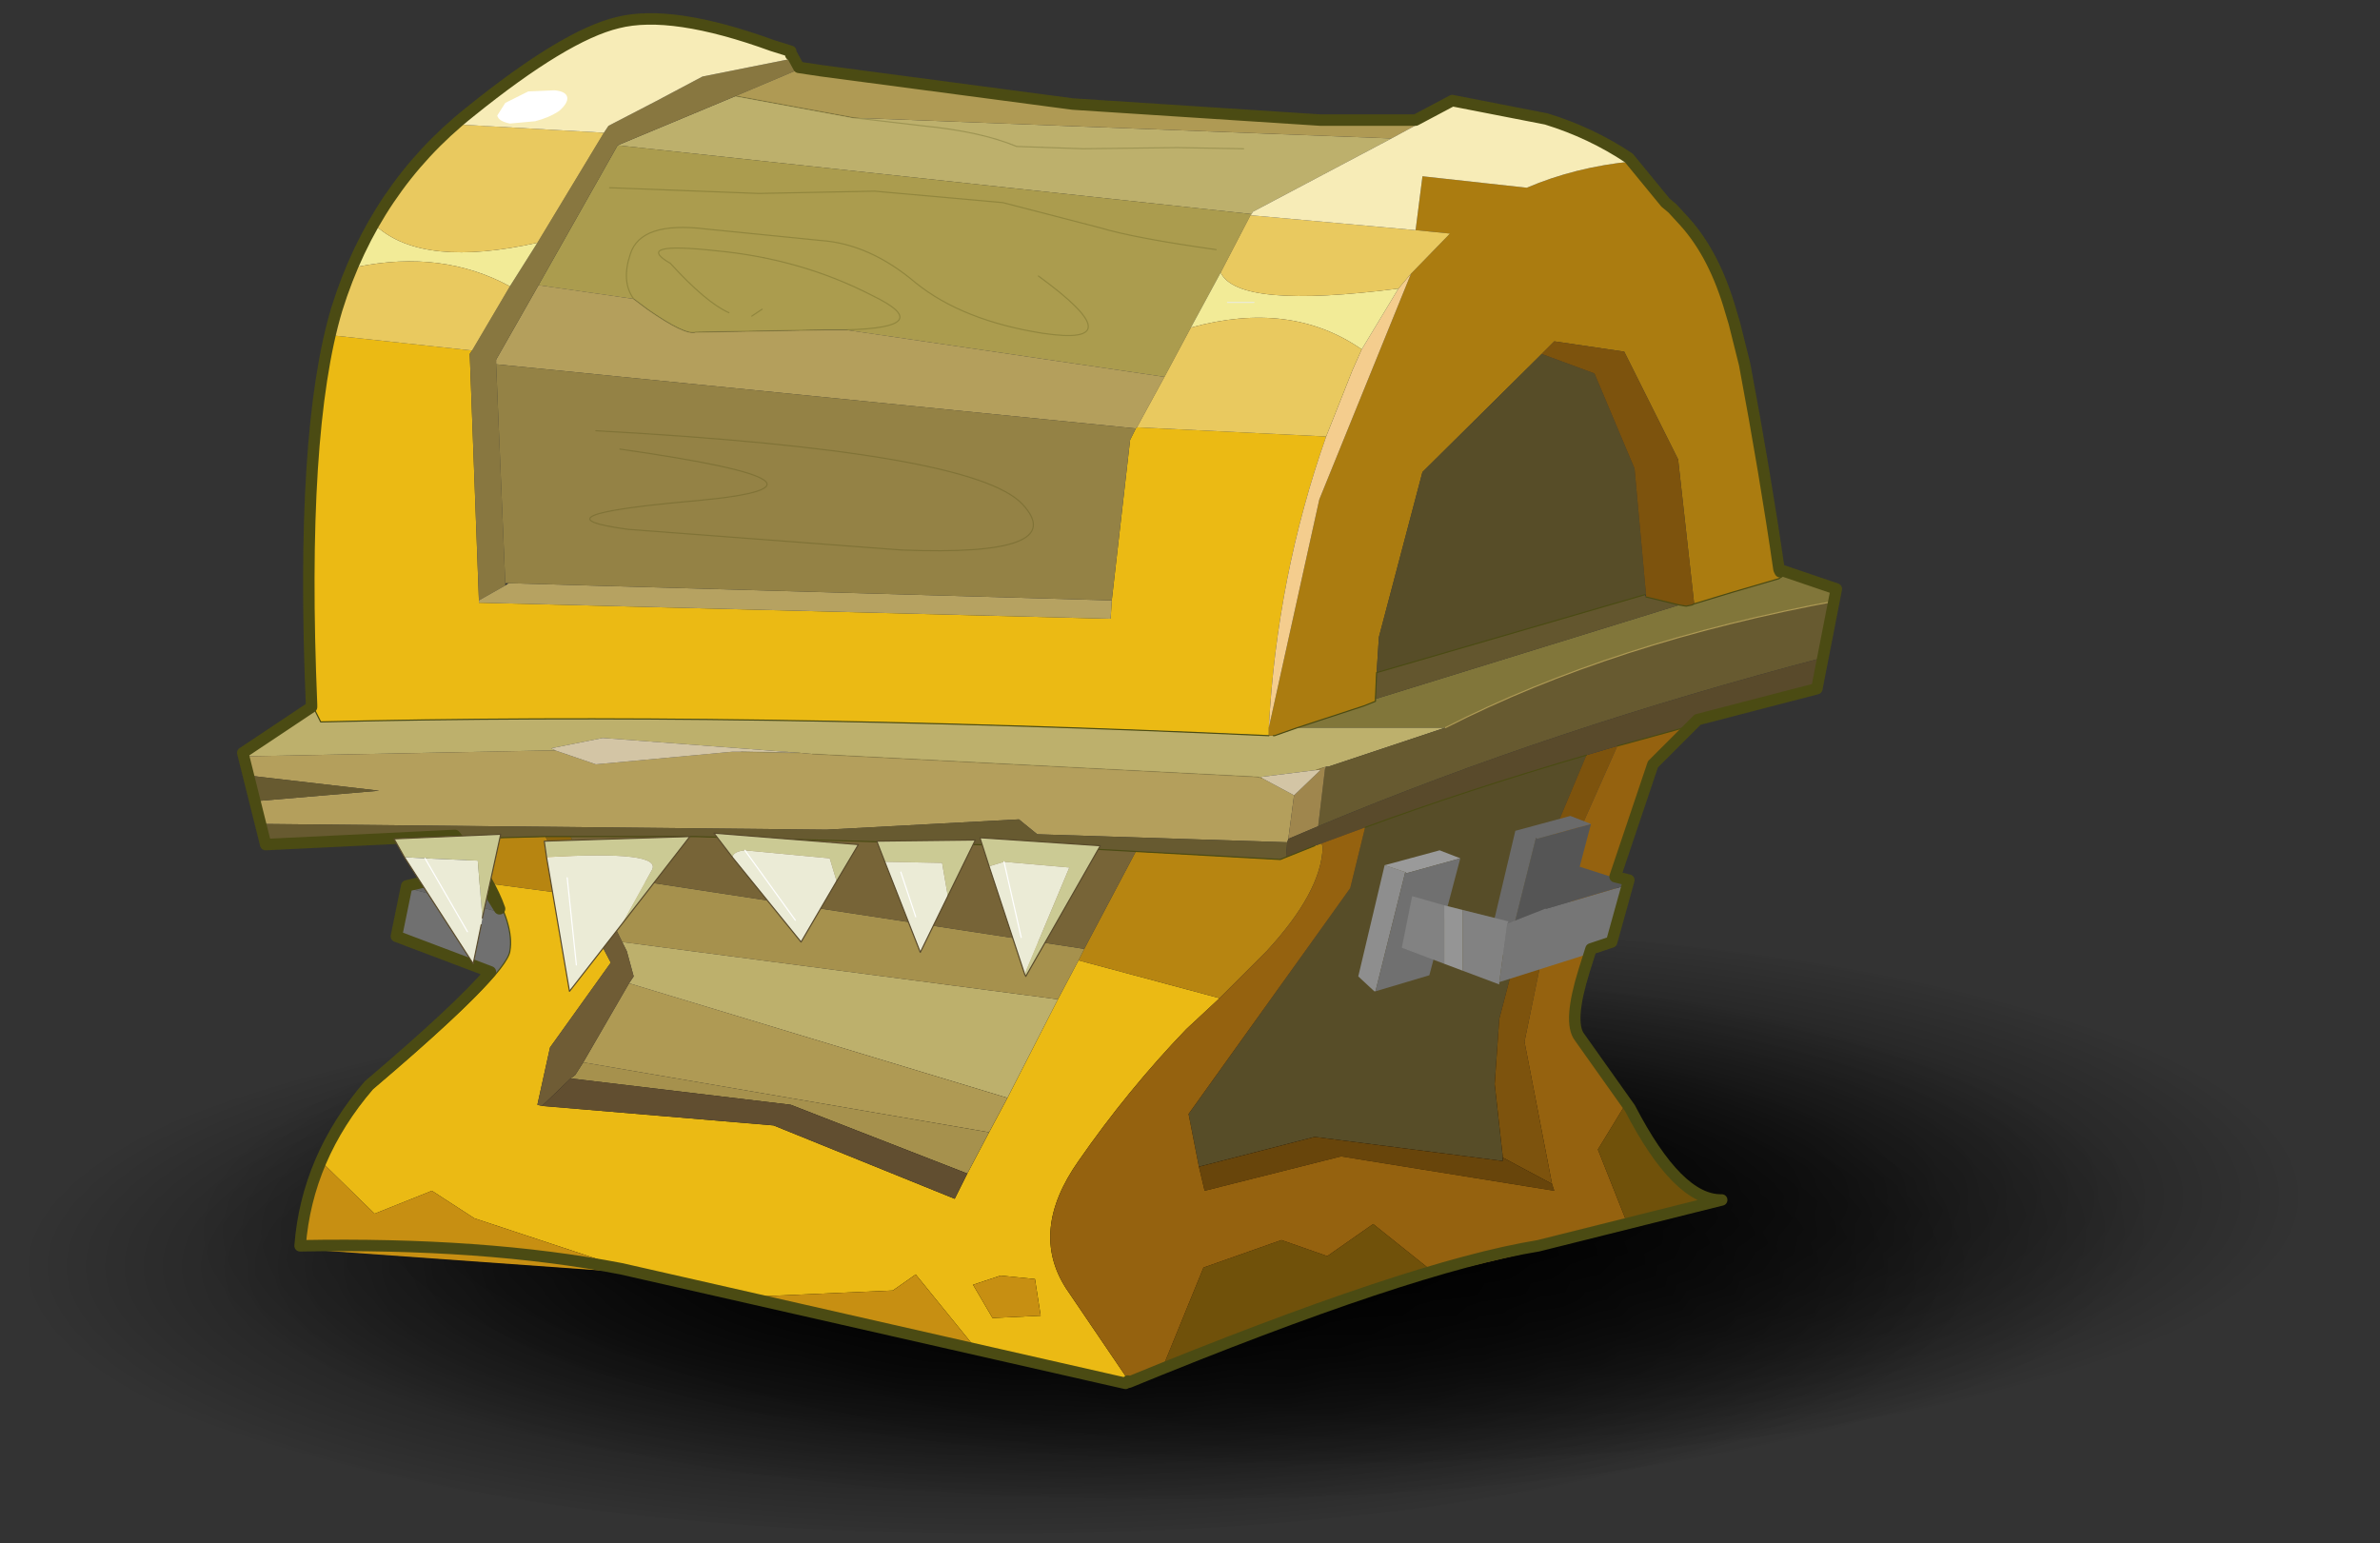 <svg width="421" height="273" xmlns="http://www.w3.org/2000/svg" xmlns:xlink="http://www.w3.org/1999/xlink"><rect width="100%" height="100%" fill="#333333" stroke="none"/><defs><g transform="translate(58.35 54.9)" id="g"><use xlink:href="#a" width="85.3" transform="translate(-51.6 -13.45)" height="23.35"/><use xlink:href="#a" width="85.3" transform="translate(-43.95 -11.95)" height="23.35"/><use xlink:href="#a" width="85.3" transform="translate(-58.35 -15)" height="23.35"/><use xlink:href="#b" width="69.5" transform="translate(-38 -54.5)" height="59.5"/><use xlink:href="#c" width="70" transform="translate(-38.1 -54.9)" height="60"/><use xlink:href="#d" width="30.8" transform="translate(-5.75 -51.6)" height="39.35"/></g><g id="b"><path fill-rule="evenodd" fill="#ccc" d="M24.35-16.7h-.1l.1-.05v.05" transform="translate(38 54.5)"/><path fill-rule="evenodd" fill="#666" d="m24.25-16.7-4 1.05 1.1-1.75 2.9.7" transform="translate(38 54.5)"/><path fill-rule="evenodd" fill="#707070" d="m24.35-16.7.45 2.2-4.25 1.6v-.1q-1.05-1.1-.35-2.55l-.05-.1h.1l4-1.05h.1" transform="translate(38 54.5)"/><path stroke-width=".05" stroke-linejoin="round" stroke-linecap="round" stroke="#3f2c1b" fill="none" d="M62.35 37.8h-.1m-2.9-.7 2.9.7"/><path fill-rule="evenodd" fill="#ebba14" d="M27.65-40.85q1.3 5.4.85 16.25v.1l-.25.5q-18.25-.45-41.35.6v-.35q-.35-6.6-2.5-12.7l8.25-.4.05.05.25.5.8 7 .05.8 27.55-.7v-.1l.4-10.75-.1-.15 6-.65m-6.75 23.9q-1.1 1.8-.9 2.95.15 1.05 6 6 1.35 1.55 2.1 3.3l-2.2 2.15-2.5-1-1.85 1.2L13.1.45l-3 .65L3.3.8l-1-.7-2.8 3.45L-7 5l-.1-.1L-4.25.7q1.6-2.5-.55-5.55-2.15-3.1-4.7-5.75l-1.45-1.35 6.15-1.65.9 1.7 2.2 4.3.8 1.5.95 1.8.55 1.1 7.9-3.2 10.1-.85.2-.05-.55-2.5-2.65-3.7 1.55-2.95 3.75-.5M-2.9.3l-.25 1.6 2.1.1L-.2.55l-1.2-.4-1.5.15" transform="translate(38 54.5)"/><path fill-rule="evenodd" fill="#c78f12" d="M28.1-4.7q.75 1.75.9 3.7L15 0l-1.9.45 8.45-2.8 1.85-1.2 2.5 1 2.2-2.15m-18 5.8L-.5 3.55 2.3.1l1 .7 6.8.3m-13-.8 1.5-.15 1.2.4L-1.05 2l-2.1-.1.25-1.6" transform="translate(38 54.5)"/><path fill-rule="evenodd" fill="#b78511" d="m22.25-18.9-.4.5-.95 1.45-3.75.5 1.3-2.55 3.8.1m-27.3 4.8.25.5-6.15 1.65-.1-.1L-13-14q-2.4-2.6-2.45-4.55l.05-.15.3.1 1.25.5.25.1 6.3-.35 2.25 4.25" transform="translate(38 54.5)"/><path fill-rule="evenodd" fill="#bdb06c" d="m28.5-24.5 3 2-12.95-.25H18l.2-.1-2.25-.45-8.6.65-.55.05-19.4 1-.2.05.05-.05-2.4-.3-.3-.1-.15-.05h-.1l-5.1-1.7h6.45l1 .35h.25Q10-24.45 28.25-24l.25-.5M-12-49l2.9-.05L-5-49l2.9-.1q1.55-.65 4.1-.9l3-.35L2-50q-2.55.25-4.1.9L-5-49l-4.1-.05-2.9.05m22.15-2.3 5.15 2.15-27.65 3-.05-.1-6.05-3.2L5-50.35l5.15-.95m4.95 36.9-.2.4-.3 1.1.2.3-16.5 5-2.2-4.3 19-2.5" transform="translate(38 54.5)"/><path fill-rule="evenodd" fill="#ab9c4e" d="m15.3-49.15 3.45 6.1-4.15.6q.55-.75.15-1.95-.45-1.45-3.3-1.1l-5 .5q-2.15.15-4.15 1.85-2.05 1.65-5.55 2.2-4.05.6.2-2.5-4.25 3.1-.2 2.5 3.5-.55 5.55-2.2 2-1.7 4.15-1.85l5-.5q2.85-.35 3.3 1.1.4 1.2-.15 1.95L14-42q-1.65 1.15-2.1 1l-5.65-.1h-.9l-13.9 2.05-1.15-2.15-1.3-2.4-1.3-2.5-.05-.05 27.65-3m-4.85 7.3q1-.45 2.55-2.15 1.65-.95-2-.55-3.7.35-6.8 1.95-2.9 1.4 1.15 1.5-4.05-.1-1.15-1.5 3.1-1.6 6.8-1.95 3.65-.4 2 .55-1.55 1.7-2.55 2.15M9-42l.45.3L9-42m-19.8-2.6q3.55-.5 5.05-.95l4.25-1.1 5.6-.5 5.05.1 6.5-.25-6.5.25-5.05-.1-5.6.5-4.25 1.1q-1.5.45-5.05.95" transform="translate(38 54.5)"/><path fill-rule="evenodd" fill="#81763a" d="m-37.95-29.3-.05-.35 2.35-.8.1.05.2.15 2.05.6 1.65.5.1.05.25.05.3-.05 13.25 4.1v.1l.5.2 2.9.95h-6.45q-7.35-3.75-17.15-5.55" transform="translate(38 54.5)"/><path fill-rule="evenodd" fill="#b49f5c" d="m31.5-22.5-.2.85-5.6.65 5.3.45-.25 1-24.55.25-8.4-.45-.8.65-10.9.35-.05-.15-.25-1.9 1.4-.75.2-.05 19.4-1 .55-.05 2.55-.05h.4l5.95.55 1.75-.6h.55l12.95.25M18.75-43.05l1.85 3.25v.2l-27.9 2.8-.05-.05-1.2-2.2 13.9-2.05h.9l5.65.1q.45.15 2.1-1l.6-.45 4.15-.6" transform="translate(38 54.5)"/><path fill-rule="evenodd" fill="#a6914d" d="m15.1-14.4-19 2.5-.9-1.7-.25-.5 21.6-3.3-.1.25-1.35 2.75m1.7 5.25.35.55.2.15-9.6 1.15-7.7 3-.95-1.8 17.7-3.05" transform="translate(38 54.5)"/><path fill-rule="evenodd" fill="#887740" d="m7.6-52.95 4 .8q2.05 1.1 4.1 2.15l.2.3 2.9 4.8L20-43l1.65 2.8.1.15-.4 10.75-1.15-.65v-.1l.4-9.55v-.2l-1.85-3.25-3.45-6.1-5.15-2.15-2.6-1.1h-.3l.3-.55h.05" transform="translate(38 54.5)"/><path fill-rule="evenodd" fill="#b6a261" d="m20.2-29.95 1.15.65v.1l-27.55.7-.05-.8 26.3-.75.15.1" transform="translate(38 54.5)"/><path fill-rule="evenodd" fill="#8a640d" d="M17.35-19h1.1l-1.3 2.55-.7-.7.1-.25.8-1.6" transform="translate(38 54.5)"/><path fill-rule="evenodd" fill="#675a30" d="m31.3-21.65-.3 1.1-5.3-.45 5.6-.65m-.55 2.1-.25 1.05-8.25-.4-3.8-.1h-6.5l-15.65.45-3.6.2-6.3.35-.25-.1-.05-.65L-3-19.1l.8-.65 8.4.45 24.55-.25m-68.2-7.3-.5-2.45q9.8 1.8 17.15 5.55l5.1 1.7h.1l.05.1.3 2.5q-10.15-4.25-22.2-7.4" transform="translate(38 54.5)"/><path fill-rule="evenodd" fill="#9f864d" d="m-15.6-22.05.15.05.3.1h-.2l1.15 1.1.25 1.9-1.3-.55-.3-2.5-.05-.1" transform="translate(38 54.5)"/><path fill-rule="evenodd" fill="#ab7c10" d="m-35.55-30.4.05-.1 1.5-8.95.45-1.8.15-.5q.7-2.45 2-3.9l.55-.6.3-.25 1.35-1.55.25-.4q2.5.25 4.6 1.15l4.55-.5.3 2.35-1.5.15 1.7 1.75 4 9.85 2.2 9.95v.35h-.25l-1-.35-2.9-.95-.5-.2v-.1l-.05-1.15-.1-1.55-1.9-7.2-5.2-5.15-.55-.55-3.05.45-2.35 4.7-.7 6.3-1.65-.5-2.05-.6-.2-.15" transform="translate(38 54.5)"/><path fill-rule="evenodd" fill="#574d28" d="m-25-40.05 5.2 5.15 1.9 7.2.1 1.55-11.7-3.4h-.05l.5-5.5 1.75-4.15 2.3-.85M-23.3-5v-.05l.35-3.15-.2-2.85-1.7-6.5-2.1-5q5.15 1.5 9.65 3.15l.65 2.65L-9.6-6.9l-.45 2.3-5.05-1.3-8.2 1.05V-5" transform="translate(38 54.5)"/><path fill-rule="evenodd" fill="#68450b" d="M-25.45-3.85-23.3-5v.15l8.2-1.05 5.05 1.3-.25 1.05-5.95-1.5-9.3 1.5.1-.3" transform="translate(38 54.5)"/><path fill-rule="evenodd" fill="#7d530d" d="m-25-40.05-2.3.85-1.75 4.15-.5 5.5v.1l-1.45.35-.3.05-.25-.05-.1-.05.7-6.3 2.35-4.7 3.05-.45.55.55m-1.95 17.5 2.1 5 1.7 6.5.2 2.85-.35 3.15V-5l-2.15 1.15 1.2-6.2-1.45-7.05-2.6-5.85 1.35.4" transform="translate(38 54.5)"/><path fill-rule="evenodd" fill="#70510a" d="M-8.35 4.45Q-15.65 1.5-20.4.1l2.75-2.2 2 1.4 2-.7 3.4 1.2 1.9 4.65m-20.45-6.4L-33-3q1.9.05 4-4l.3-.4 1.25 2.05-1.35 3.4" transform="translate(38 54.5)"/><path fill-rule="evenodd" fill="#776437" d="m16.55-17.4-21.6 3.3-2.25-4.25 3.6-.2L11.95-19h5.4l-.8 1.6" transform="translate(38 54.5)"/><path fill-rule="evenodd" fill="#948245" d="m20.6-39.6-.4 9.55h-.15l-26.3.75-.8-7-.25-.5 27.9-2.8m-5.4 3.7q-10.85 1.55-3.35 2.25 7.45.65 3 1.25l-11.9.9q-7.45.3-5.3-2 2.15-2.3 18.6-3.2-16.45.9-18.6 3.2-2.15 2.3 5.3 2l11.9-.9q4.45-.6-3-1.25-7.5-.7 3.35-2.25" transform="translate(38 54.5)"/><path fill-rule="evenodd" fill="#af9a54" d="M-19.65-50.1h4.15l10.8-.7 10.95-1.45 1-.15h.3l2.6 1.1-5.15.95-23.45.9-1.2-.65M-1.7-7.6l16.5-5 2 3.45L-.9-6.1l-.8-1.5" transform="translate(38 54.5)"/><path fill-rule="evenodd" fill="#594a2b" d="m-31.95-23.95-5.2-1.35-.3-1.55q12.05 3.15 22.2 7.4l1.3.55.05.15.05.65-1.25-.5-.3-.1-1.9-.7q-4.5-1.65-9.65-3.15l-1.35-.4-3.65-1" transform="translate(38 54.5)"/><path fill-rule="evenodd" fill="#63562e" d="m-17.8-26.15.05 1.15L-31-29.1l1.45-.35.05-.1 11.7 3.4" transform="translate(38 54.5)"/><path fill-rule="evenodd" fill="#95620f" d="m-7.1 4.9-.05.05q-.6-.3-1.2-.5l-1.9-4.65-3.4-1.2-2 .7-2-1.4L-20.4.1l-.15-.05L-25-1l-3.8-.95 1.35-3.4-1.25-2.05 1.9-2.7q.5-.65-.2-2.9l-3-9-1.95-1.95 3.65 1 2.6 5.85 1.45 7.05-1.2 6.2-.1.3 9.3-1.5 5.95 1.5.25-1.05.45-2.3-7.05-9.85-.65-2.65 1.9.7-.05.15Q-15.4-16.6-13-14l1.95 1.95.1.1 1.45 1.35q2.55 2.65 4.7 5.75Q-2.65-1.8-4.25.7L-7.1 4.9" transform="translate(38 54.5)"/><path fill-rule="evenodd" fill="#f4cd8e" d="m-17.15-40.25.4.9 1.15 2.9q2.15 6.1 2.5 12.7l-2.2-9.95-4-9.85.55.65 1.6 2.65" transform="translate(38 54.5)"/><path fill-rule="evenodd" fill="#d3c5a5" d="m7.35-22.65 8.6-.65 2.25.45-.2.1-1.75.6-5.95-.55h-.4l-2.55.05m-22.5.75 2.4.3-.05.05-1.4.75-1.15-1.1h.2" transform="translate(38 54.5)"/><path fill-rule="evenodd" fill="#6f5c35" d="m14.8-12.6-.2-.3.3-1.1.2-.4 1.35-2.75.7.7-1.55 2.95 2.65 3.7.55 2.5-.2.05-1.25-1.2-.2-.15-.35-.55-2-3.45" transform="translate(38 54.5)"/><path fill-rule="evenodd" fill="#614e30" d="m17.35-8.45 1.25 1.2-10.1.85L.6-3.2.05-4.3l7.7-3 9.6-1.15" transform="translate(38 54.5)"/><path fill-rule="evenodd" fill="#f2eb97" d="m25.8-45.6.85 1.75q-3.7-.75-6.65.85l-1.2-1.9q4.95 1.1 7-.7m-36.8 2 1.3 2.4q-4.35-1.2-7.45.95l-1.6-2.65q7 .9 7.75-.7m-1.45 1.3h1.15-1.15" transform="translate(38 54.5)"/><path fill-rule="evenodd" fill="#e9c95f" d="m15.9-49.7 6.2-.35q2.25 1.9 3.7 4.45-2.05 1.8-7 .7l-2.9-4.8m10.75 5.85.75 2 .25 1-6 .65L20-43q2.95-1.6 6.65-.85m-35.2 4.8 1.2 2.2-8.25.4-1.15-2.9-.4-.9q3.1-2.15 7.45-.95l1.15 2.15m-3.75-7.05 1.3 2.5q-.75 1.6-7.75.7l-.55-.65-1.7-1.75 1.5-.15 7.2-.65" transform="translate(38 54.5)"/><path fill-rule="evenodd" fill="#f7ecb7" d="M7.6-52.95v-.15l.8-.25q4.4-1.6 6.75-1 2.3.55 6.45 3.9l.5.4-6.2.35-.2-.3q-2.05-1.05-4.1-2.15l-4-.8m-36.55 4.5q1.65-1.1 3.6-1.7l4.1-.8 1.6.85 1.2.65 6.05 3.2.05.1.05.05-7.2.65-.3-2.35-4.55.5q-2.1-.9-4.6-1.15" transform="translate(38 54.5)"/><path stroke-width=".05" stroke-opacity=".302" stroke-linejoin="round" stroke-linecap="round" stroke="#82763a" fill="none" d="m45.35 31.85 2.55-.05m-25.35.7.3.1m2.35.35.2-.05 19.4-1"/><path stroke-width=".05" stroke-linejoin="round" stroke-linecap="round" stroke="#4b4b13" fill="none" d="M58.9 37.55q-1.1 1.8-.9 2.95.15 1.05 6 6 1.35 1.55 2.1 3.3M55.35 35.5h1.1l3.8.1m-29.55.55 3.6-.2 15.65-.45h5.4M66.5 30l-.25.5q-18.25-.45-41.35.6m-.2 0h-.05l-1-.35m.5 5.65.25.1 6.3-.35m-10.5-7.8.05 1.15v.1l.5.2 2.9.95m-17.3-5.4.1.05.25.05.3-.05 1.45-.35m.05-.1 11.7 3.4M2.45 24.1l.2.15 2.05.6 1.65.5M20.7 35.1q-4.5-1.65-9.65-3.15m-5-1.4 3.65 1m13.2 4.35 1.25.5"/><path stroke-width=".05" stroke-linejoin="round" stroke-linecap="round" stroke="#af9a54" fill="none" d="M.05 25.2q9.8 1.8 17.15 5.55"/><path stroke-width=".05" stroke-linejoin="round" stroke-linecap="round" stroke="#ebebd6" fill="none" d="M26.7 12.2h-1.15"/><path stroke-width=".05" stroke-opacity=".263" stroke-linejoin="round" stroke-linecap="round" stroke="#4a4a12" fill="none" d="m43 4.15-3 .35q-2.55.25-4.1.9l-2.9.1-4.1-.05-2.9.05m17-1.35 5.15-.95m-13.2 7.85q-4.25 3.1-.2 2.5 3.5-.55 5.55-2.2 2-1.7 4.15-1.85l5-.5q2.85-.35 3.3 1.1.4 1.2-.15 1.95l-.6.45q-1.65 1.15-2.1 1l-5.65-.1h-.9q-4.05-.1-1.15-1.5 3.1-1.6 6.8-1.95 3.65-.4 2 .55-1.55 1.7-2.55 2.15m5.2-5.45-6.5.25-5.05-.1-5.6.5-4.25 1.1q-1.5.45-5.05.95m20.25 2.9-.45-.3m7.25 5.3q-16.45.9-18.6 3.2-2.15 2.3 5.3 2l11.9-.9q4.45-.6-3-1.25-7.5-.7 3.35-2.25"/><path fill-rule="evenodd" fill="#8e8e8e" d="M-18.15-17.75-17-12.9l-.7.65h-.05l-1.3-5.2.9-.3" transform="translate(38 54.5)"/><path fill-rule="evenodd" fill="#9a9a9a" d="m-21.45-18.05.9-.35 2.4.65-.9.3-.05.05-2.35-.65" transform="translate(38 54.5)"/><path fill-rule="evenodd" fill="#707070" d="m-17.75-12.25-2.35-.7-1.35-5.1 2.35.65.05-.05 1.3 5.2" transform="translate(38 54.5)"/><path fill-rule="evenodd" fill="#555" d="m-27.15-19.55 2.35.65.05-.05 1.3 5.2-2.35-.7-1.35-5.1" transform="translate(38 54.5)"/><path fill-rule="evenodd" fill="#6a6a6a" d="m-23.45-13.75-1.3-5.2-.05.05-2.35-.65.9-.35 2.4.65 1.15 4.85-.7.65h-.05" transform="translate(38 54.5)"/><path fill-rule="evenodd" fill="#767676" d="m-23.15-12.65-5.05-1.6-.75-2.7 3.75 1.1h.05l1.65.65.35 2.55" transform="translate(38 54.5)"/><path fill-rule="evenodd" fill="#828282" d="m-20.75-16 1.4-.4.45 2.25-1.85.7V-16m-.8 2.85-1.6.6v-.1l-.35-2.55-.05-.1 2-.5v2.65" transform="translate(38 54.5)"/><path fill-rule="evenodd" fill="#555" d="m-28.95-16.95 3.75-1.2v2.3l-3.75-1.1" transform="translate(38 54.5)"/><path fill-rule="evenodd" fill="#959595" d="M-20.75-16v2.55l-.8.3v-2.65l.8-.2" transform="translate(38 54.5)"/></g><g id="d"><path fill-rule="evenodd" fill="#cbca94" d="M18.4-18.1q-5.05-.3-4.6.55l1.3 2.35-2.95-3.8 6.35.2-.1.7M5.75-17.05l-.95-1.6 6.3-.5-.8 1.05q-.05-.25-.55-.3l-3.7.35-.3 1m-2.1-.85-2.5.05L.9-16.4l-1.2-2.45 4.3.05-.35.9m17.55 2.45-.8-3.65 4.65.2-.45.8-.9.05-2.3.1-.2 2.5M-.9-17.7l-.65-.2-2.85.25L-2.45-13l-.05.1-3.25-5.7 5.25-.35-.4 1.25" transform="translate(5.75 51.6)"/><path fill-rule="evenodd" fill="#ebebd6" d="m17.1-13.4.4-3.8-.4 3.8m-2-1.8-1.3-2.35q-.45-.85 4.6-.55l-1 5.85-2.3-2.95m-9.35-1.85.3-1 3.7-.35q.5.05.55.3l-3 3.7-1.55-2.65m-2.1-.85L2.1-13.95.9-16.4l.25-1.45 2.5-.05m3.9 2.55 2.2-3.05-2.2 3.05M2.3-15.5l.65-1.95-.65 1.95m18.9.05.2-2.5 2.3-.1.9-.05-3 4.65-.35-1.7-.05-.3m.65.6 1.85-3.2-1.85 3.2M-.9-17.7-2.45-13l-1.95-4.65 2.85-.25.65.2m-1.4 3.1.75-3.3-.75 3.3" transform="translate(5.75 51.6)"/><path stroke-width=".05" stroke-linejoin="round" stroke-linecap="round" stroke="#594a2b" fill="none" d="m24.15 33.5.1-.7-6.35-.2 2.95 3.8 2.3 2.95 1-5.85m-8.1 0 .8-1.05-6.3.5.95 1.6m4.55-1.05-3 3.7-1.55-2.65m-4.85.65 1.2 2.45L9.4 33.7m-2.75 1.5-1.2-2.45 4.3.05-.35.9m20.95-.2.45-.8-4.65-.2.8 3.65m3.4-2.65-3 4.65-.35-1.7M3.3 38.6l1.55-4.7.4-1.25L0 33l3.25 5.7.05-.1"/><path stroke-width=".05" stroke-linejoin="round" stroke-linecap="round" stroke="#fff" fill="none" d="m23.25 34.4-.4 3.8M8.7 34.15l-.65 1.95m7.45-2.9-2.2 3.05m16.15-2.7-1.85 3.2M4.2 33.7 3.45 37"/><path fill-rule="evenodd" fill="#fff" d="m20-50.1-1.1-.1q-.6-.15-1.05-.45-.4-.35-.35-.6.05-.25.55-.3l1.15.05 1 .5.35.55q-.05.25-.55.35" transform="translate(5.75 51.6)"/></g><g id="h" stroke-opacity="0" stroke-linejoin="round" stroke-linecap="round" stroke="#f0f" fill="none"><path d="M187.9-380V0h-380v-380h380m-95 351.1H-97.05" transform="translate(192.6 380.5)"/><path d="m187.9-380-190 190 190 190m-190-190L-192.05 0m-.05-380 190 190" transform="translate(192.6 380.5)"/><path d="M187.9-380V0h-380v-380h380m-95 351.1H-97.05" transform="translate(192.6 380.5)"/><path d="m187.9-380-190 190 190 190m-190-190L-192.05 0m-.05-380 190 190" transform="translate(192.6 380.5)"/></g><path fill-rule="evenodd" fill="url(#e)" d="M42.65 0q17.7 0 30.15 3.45 12.5 3.4 12.5 8.25 0 4.8-12.5 8.2-12.45 3.45-30.15 3.45T12.5 19.9Q0 16.5 0 11.7q0-4.85 12.5-8.25Q24.95 0 42.65 0" id="a"/><path stroke-width=".5" stroke-linejoin="round" stroke-linecap="round" stroke="#4b4b13" fill="none" d="M53.4.4q-2.35-.6-6.75 1l-.8.25v.15h-.05l-.3.55-1 .15-10.95 1.45-10.8.7H18.6L17 3.8l-4.1.8q-1.95.6-3.6 1.7L7.7 8.25l-.3.25-.55.6q-1.3 1.45-2 3.9l-.15.5-.45 1.8q-.9 4.8-1.5 8.95l-.05.1-.1-.05-2.35.8.85 4.35 5.2 1.35 1.95 1.95 1.65 4.9-.6.15.75 2.7.9.3.3.95q.7 2.25.2 2.9l-2.2 3.1q-2.1 4.05-4 4l8 2q5.55.9 17.85 5.95l.05-.05.1.1 22-5q5.95-1.15 14-1-.3-3.85-3-7-4-3.4-5.3-4.95l4.1-1.55-.45-2.2-3-.7-1.05 1.7q.4-1.15 1.55-2.7l.4-.5 8.25.4 1-4-3-2v-.1q.5-11.9-1.1-17.25-1.65-5.3-5.8-8.6Q55.7.95 53.4.4z" id="c"/><path fill-rule="evenodd" fill-opacity="0" fill="#f0f" d="M0 0h102.95v45H0V0" id="f"/><radialGradient spreadMethod="pad" r="819.2" id="e" gradientUnits="userSpaceOnUse" gradientTransform="matrix(.053 0 0 .015 42.65 11.7)" cy="0" cx="0"><stop offset="0"/><stop stop-opacity="0" offset=".984"/></radialGradient><use xlink:href="#f" width="102.95" height="45" id="i"/></defs><path fill="none" d="M-1-1h423v275H-1z"/><g transform="scale(2)"><use x="-46.884" y="117.827" xlink:href="#g" width="99.7" transform="matrix(-2.028 0 0 2.028 108.909 -237.76)" height="66.3"/><use x="95.1" y="239" xlink:href="#h" width="381" transform="translate(-192.6 -380.5)" height="381"/><use xlink:href="#i" width="102.95" transform="matrix(2.479 0 0 2.269 -31.55 9.7)" height="45"/></g></svg>